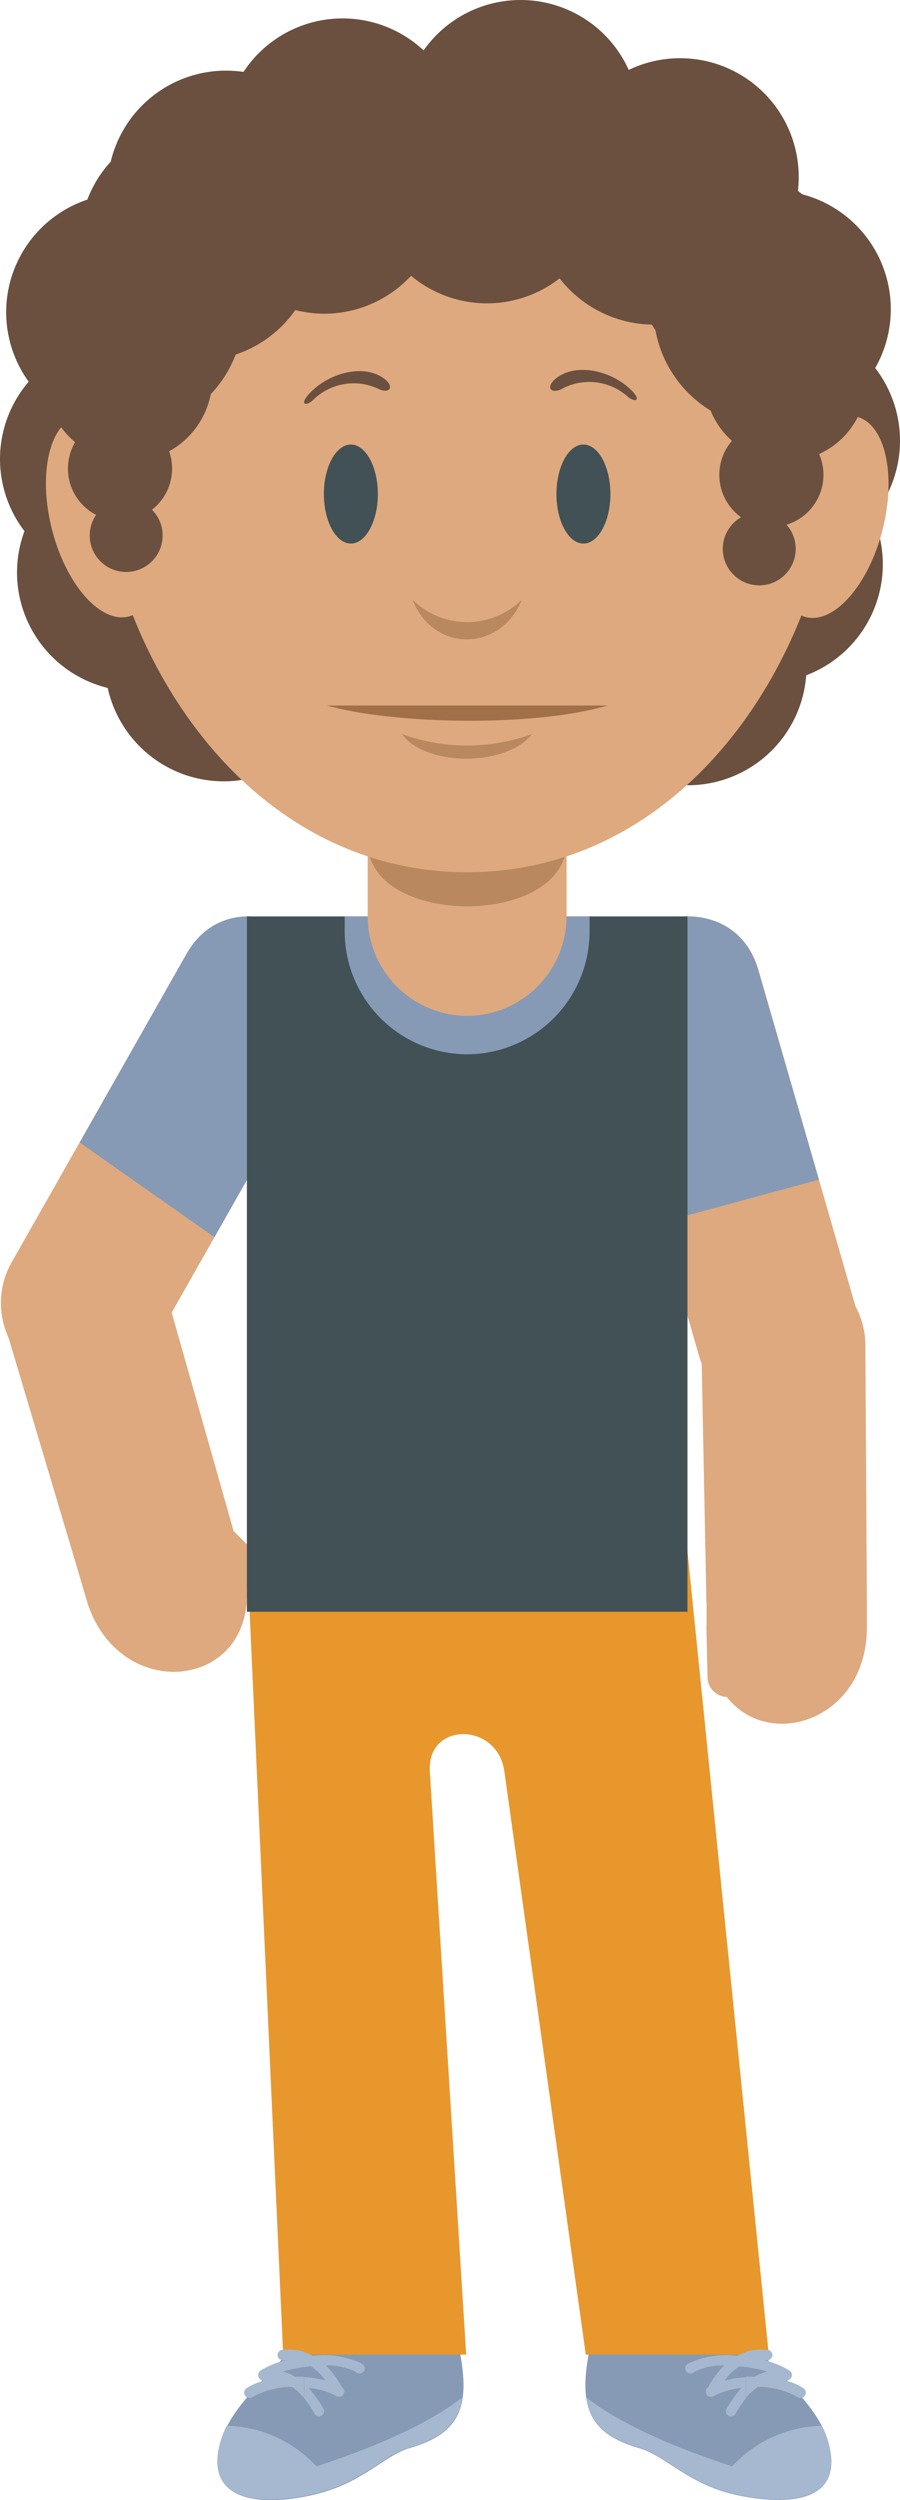 <svg id="Objects" xmlns="http://www.w3.org/2000/svg" viewBox="0 0 103.71 287.79"><defs><style>.cls-1,.cls-7{fill:#dea97e;}.cls-1,.cls-10,.cls-12,.cls-2,.cls-3,.cls-5,.cls-6,.cls-8,.cls-9{fill-rule:evenodd;}.cls-2{fill:#869ab5;}.cls-3{fill:#e8972d;}.cls-4,.cls-8{fill:#425156;}.cls-5{fill:#ba885f;}.cls-10,.cls-11,.cls-6{fill:#6b503f;}.cls-9{fill:#a17049;}.cls-10{stroke:#6b503f;stroke-miterlimit:22.93;stroke-width:0.22px;}.cls-12,.cls-13{fill:#a6b8cf;}</style></defs><title>mufmix_ 07</title><path class="cls-1" d="M270.36,535.87l11.31,39.19a9.47,9.47,0,0,0,11.7,6.46h0a9.47,9.47,0,0,0,6.46-11.7l-11.31-39.19C285.22,519.25,267.24,525.08,270.36,535.87Z" transform="translate(-201.11 -418.96)"/><path class="cls-2" d="M284.47,684.37c4.51,6.72,10.53,10.59,12,15.44,2.41,7.78-5.6,7.46-10.69,6.3-5.46-1.25-8-4.49-11-5.34-7.17-2.07-7.36-6.31-4.46-16.39S280.83,678.08,284.47,684.37Z" transform="translate(-201.11 -418.96)"/><path class="cls-2" d="M238.63,684.37c-4.51,6.72-10.53,10.59-12,15.44-2.5,8.06,6.3,7.5,11.37,6.13s7.48-4.36,10.31-5.18c7.17-2.07,7.36-6.31,4.46-16.39S242.27,678.08,238.63,684.37Z" transform="translate(-201.11 -418.96)"/><path class="cls-1" d="M224.87,595.29h0a2.3,2.3,0,0,1,3.25,0l3.94,3.94a2.3,2.3,0,0,1,0,3.25h0a2.3,2.3,0,0,1-3.25,0l-3.94-3.94A2.3,2.3,0,0,1,224.87,595.29Z" transform="translate(-201.11 -418.96)"/><path class="cls-3" d="M280.33,597.54H229.56L233.74,690h21.09l-4.19-67.13c-0.36-5.74,7.8-5.71,8.59,0L268.61,690h21.09Z" transform="translate(-201.11 -418.96)"/><path class="cls-1" d="M239,538.15l-20.13,35.47a9.47,9.47,0,0,1-12.88,3.55h0a9.47,9.47,0,0,1-3.55-12.88l20.13-35.47C228.37,518.52,244.5,528.37,239,538.15Z" transform="translate(-201.11 -418.96)"/><path class="cls-2" d="M239,538.15l-13.18,23.23-15.53-10.91,12.28-21.65C228.37,518.52,244.5,528.37,239,538.15Z" transform="translate(-201.11 -418.96)"/><path class="cls-2" d="M270.36,535.87l6.88,23.83,18.24-4.95-7-24.12C285.22,519.25,267.24,525.08,270.36,535.87Z" transform="translate(-201.11 -418.96)"/><rect class="cls-4" x="28.45" y="105.49" width="50.77" height="80.04"/><path class="cls-2" d="M240.83,524.44h28.22v1.77a14.15,14.15,0,0,1-14.11,14.11h0a14.15,14.15,0,0,1-14.11-14.11v-1.77Z" transform="translate(-201.11 -418.96)"/><path class="cls-1" d="M254.94,486.71h0a11.5,11.5,0,0,0-11.46,11.46v26.27a11.5,11.5,0,0,0,11.46,11.46h0a11.5,11.5,0,0,0,11.46-11.46V498.18A11.5,11.5,0,0,0,254.94,486.71Z" transform="translate(-201.11 -418.96)"/><path class="cls-5" d="M243.48,515.9h0c0,9.85,22.93,9.85,22.93,0h0C266.41,506,243.48,506,243.48,515.9Z" transform="translate(-201.11 -418.96)"/><path class="cls-6" d="M226.87,508.9a13.67,13.67,0,1,0-13.67-13.67A13.7,13.7,0,0,0,226.87,508.9Z" transform="translate(-201.11 -418.96)"/><path class="cls-6" d="M280.38,509.35a13.67,13.67,0,1,0-13.67-13.67A13.7,13.7,0,0,0,280.38,509.35Z" transform="translate(-201.11 -418.96)"/><path class="cls-6" d="M216.74,498.54a13.67,13.67,0,1,0-13.67-13.67A13.7,13.7,0,0,0,216.74,498.54Z" transform="translate(-201.11 -418.96)"/><path class="cls-6" d="M289.17,497.58a13.67,13.67,0,1,0-13.67-13.67A13.7,13.7,0,0,0,289.17,497.58Z" transform="translate(-201.11 -418.96)"/><path class="cls-6" d="M214.78,485.48a13.67,13.67,0,1,0-13.67-13.67A13.7,13.7,0,0,0,214.78,485.48Z" transform="translate(-201.11 -418.96)"/><path class="cls-6" d="M291.15,483.36a13.67,13.67,0,1,0-13.67-13.67A13.7,13.7,0,0,0,291.15,483.36Z" transform="translate(-201.11 -418.96)"/><path class="cls-1" d="M254.94,425.6c64.6,0,49,93.76,0,93.76S190.34,425.6,254.94,425.6Z" transform="translate(-201.11 -418.96)"/><path class="cls-1" d="M228.86,598.05l-0.88-3-9.58.1-8.19,5,0.88,3C215,616.25,233.37,613.17,228.86,598.05Z" transform="translate(-201.11 -418.96)"/><path class="cls-1" d="M228,595.09l-8.06-28.4a9.43,9.43,0,0,0-11.75-6.35h0a9.47,9.47,0,0,0-6.35,11.75l8.39,28.12Z" transform="translate(-201.11 -418.96)"/><path class="cls-1" d="M284.77,604.13h0a2.3,2.3,0,0,0-2.25,2.35l0.12,5.57a2.3,2.3,0,0,0,2.35,2.25h0a2.3,2.3,0,0,0,2.25-2.35l-0.12-5.57A2.3,2.3,0,0,0,284.77,604.13Z" transform="translate(-201.11 -418.96)"/><path class="cls-1" d="M282.53,606.47l0-3.09,8.36-3L301,603.1l0,3.09C301.13,619.82,282.63,622.25,282.53,606.47Z" transform="translate(-201.11 -418.96)"/><path class="cls-1" d="M282.51,603.39l-0.58-29.52a9.43,9.43,0,0,1,9.39-9.51h0a9.48,9.48,0,0,1,9.51,9.39L301,603.1Z" transform="translate(-201.11 -418.96)"/><ellipse class="cls-7" cx="296.88" cy="478.42" rx="11.9" ry="6.1" transform="translate(-441.23 228.73) rotate(-75.67)"/><ellipse class="cls-7" cx="212.97" cy="478.42" rx="6.1" ry="11.9" transform="translate(-312.86 -351.39) rotate(-14.33)"/><path class="cls-8" d="M241.54,481.53c1.71,0,3.11-2.56,3.11-5.7s-1.4-5.7-3.11-5.7-3.11,2.56-3.11,5.7S239.83,481.53,241.54,481.53Z" transform="translate(-201.11 -418.96)"/><path class="cls-8" d="M268.34,481.53c1.71,0,3.11-2.56,3.11-5.7s-1.4-5.7-3.11-5.7-3.11,2.56-3.11,5.7S266.63,481.53,268.34,481.53Z" transform="translate(-201.11 -418.96)"/><path class="cls-9" d="M238.76,500.17c7.54,2.14,23.72,2.54,32.37,0H238.76Z" transform="translate(-201.11 -418.96)"/><path class="cls-5" d="M248.65,488c2.42,6.16,10.17,6,12.59,0A9,9,0,0,1,248.65,488Z" transform="translate(-201.11 -418.96)"/><path class="cls-5" d="M247.42,503.46c2.8,3.8,12.07,3.75,15,0A22,22,0,0,1,247.42,503.46Z" transform="translate(-201.11 -418.96)"/><path class="cls-6" d="M265.28,462.44c2.43-1.81,6.59-.69,8.72,1.58,1.07,1.13.17,1.24-.55,0.6a6.66,6.66,0,0,0-7.64-.87C264.53,464.38,263.93,463.45,265.28,462.44Z" transform="translate(-201.11 -418.96)"/><path class="cls-6" d="M245.23,462.44c-2.52-1.69-6.62-.35-8.63,2-1,1.19-.11,1.25.58,0.57a6.66,6.66,0,0,1,7.59-1.26C246.07,464.35,246.64,463.38,245.23,462.44Z" transform="translate(-201.11 -418.96)"/><path class="cls-6" d="M227.16,454.43a13.67,13.67,0,1,0-13.67-13.67A13.7,13.7,0,0,0,227.16,454.43Z" transform="translate(-201.11 -418.96)"/><path class="cls-6" d="M240.59,448.42a13.67,13.67,0,1,0-13.67-13.67A13.7,13.7,0,0,0,240.59,448.42Z" transform="translate(-201.11 -418.96)"/><path class="cls-6" d="M261.1,446.3a13.67,13.67,0,1,0-13.67-13.67A13.7,13.7,0,0,0,261.1,446.3Z" transform="translate(-201.11 -418.96)"/><path class="cls-6" d="M279.48,453a13.67,13.67,0,1,0-13.67-13.67A13.7,13.7,0,0,0,279.48,453Z" transform="translate(-201.11 -418.96)"/><path class="cls-6" d="M290.09,468.22a13.67,13.67,0,1,0-13.67-13.67A13.7,13.7,0,0,0,290.09,468.22Z" transform="translate(-201.11 -418.96)"/><path class="cls-6" d="M215.49,468.58a13.67,13.67,0,1,0-13.67-13.67A13.7,13.7,0,0,0,215.49,468.58Z" transform="translate(-201.11 -418.96)"/><path class="cls-6" d="M257.21,453.88a13.67,13.67,0,1,0-13.67-13.67A13.7,13.7,0,0,0,257.21,453.88Z" transform="translate(-201.11 -418.96)"/><path class="cls-6" d="M238.47,455.07A13.67,13.67,0,1,0,224.8,441.4,13.7,13.7,0,0,0,238.47,455.07Z" transform="translate(-201.11 -418.96)"/><path class="cls-10" d="M276.46,456.22a13.67,13.67,0,1,0-13.67-13.67A13.7,13.7,0,0,0,276.46,456.22Z" transform="translate(-201.11 -418.96)"/><path class="cls-6" d="M286.16,461.93a11.63,11.63,0,1,0-11.63-11.63A11.65,11.65,0,0,0,286.16,461.93Z" transform="translate(-201.11 -418.96)"/><path class="cls-6" d="M223.95,460.47a13.67,13.67,0,1,0-13.67-13.67A13.7,13.7,0,0,0,223.95,460.47Z" transform="translate(-201.11 -418.96)"/><path class="cls-6" d="M215.94,472.11a9.64,9.64,0,1,0-9.64-9.64A9.66,9.66,0,0,0,215.94,472.11Z" transform="translate(-201.11 -418.96)"/><path class="cls-6" d="M291.64,472.06a9.33,9.33,0,1,0-9.33-9.33A9.35,9.35,0,0,0,291.64,472.06Z" transform="translate(-201.11 -418.96)"/><path class="cls-6" d="M290,479.62a6,6,0,1,0-6-6A6,6,0,0,0,290,479.62Z" transform="translate(-201.11 -418.96)"/><path class="cls-6" d="M214.94,478.9a6,6,0,1,0-6-6A6,6,0,0,0,214.94,478.9Z" transform="translate(-201.11 -418.96)"/><circle class="cls-11" cx="87.49" cy="63.18" r="4.2"/><circle class="cls-11" cx="14.54" cy="61.64" r="4.2"/><path class="cls-12" d="M295.82,698.19a9.67,9.67,0,0,1,.65,1.56c2.43,7.86-5.8,7.47-10.89,6.25-5.33-1.28-7.87-4.46-10.8-5.3-3.85-1.11-5.68-2.85-6.11-5.77,4.08,3.17,10.26,5.78,16.81,7.93A14.52,14.52,0,0,1,295.82,698.19Z" transform="translate(-201.11 -418.96)"/><path class="cls-13" d="M293,694.88a0.6,0.6,0,1,0,.71-1,6.37,6.37,0,0,0-2.08-.88h0a0.6,0.6,0,0,0,.46-0.15,0.61,0.61,0,0,0,.16-0.15,0.6,0.6,0,0,0-.13-0.84,9.64,9.64,0,0,0-3-1.22l0.29,0a0.6,0.6,0,1,0,.11-1.19,6.41,6.41,0,0,0-2.49.23v1.73a16.44,16.44,0,0,1,2.45.55,5.74,5.74,0,0,0-1.41.58c-0.35,0-.7,0-1,0v2.44a6.89,6.89,0,0,1,.83-0.85,5.32,5.32,0,0,1,.55-0.42A9.28,9.28,0,0,1,293,694.88Zm-5.92-5.15a5.71,5.71,0,0,0-1,.41H286a10.05,10.05,0,0,0-5.48.85,0.6,0.6,0,1,0,.58,1,7.53,7.53,0,0,1,3.45-.75,11.74,11.74,0,0,0-1.85,2.52,0.6,0.6,0,0,0,.67,1,8.59,8.59,0,0,1,3.18-.92,13.2,13.2,0,0,0-1.76,2.49,0.6,0.6,0,0,0,1,.6,13.91,13.91,0,0,1,1.26-1.89v-2.44a12.41,12.41,0,0,0-2.45.39,7.15,7.15,0,0,1,1.11-1.2,5.27,5.27,0,0,1,.61-0.44l0.73,0.09v-1.73Z" transform="translate(-201.11 -418.96)"/><path class="cls-12" d="M227.24,698.19a9.61,9.61,0,0,0-.65,1.56c-2.43,7.86,5.8,7.47,10.89,6.25,5.33-1.28,7.87-4.46,10.79-5.3,3.85-1.11,5.68-2.85,6.11-5.77-4.08,3.17-10.26,5.78-16.81,7.93A14.52,14.52,0,0,0,227.24,698.19Z" transform="translate(-201.11 -418.96)"/><path class="cls-13" d="M236.13,689.73a5.71,5.71,0,0,1,1,.41h0.09a10.05,10.05,0,0,1,5.48.85,0.6,0.6,0,1,1-.58,1,7.53,7.53,0,0,0-3.45-.75,11.74,11.74,0,0,1,1.85,2.52,0.6,0.6,0,0,1-.67,1,8.59,8.59,0,0,0-3.18-.92,13.18,13.18,0,0,1,1.76,2.49,0.6,0.6,0,0,1-1,.6,13.81,13.81,0,0,0-1.26-1.89v-2.45a12.41,12.41,0,0,1,2.45.39,7.15,7.15,0,0,0-1.11-1.2,5.29,5.29,0,0,0-.61-0.44l-0.73.09v-1.73Zm-5.92,5.15a0.6,0.6,0,1,1-.71-1,6.37,6.37,0,0,1,2.08-.88h0a0.65,0.65,0,0,1-.49-1.14,9.64,9.64,0,0,1,3-1.22l-0.29,0a0.6,0.6,0,1,1-.11-1.19,6.41,6.41,0,0,1,2.49.23v1.73a16.44,16.44,0,0,0-2.45.55,5.74,5.74,0,0,1,1.41.58c0.35,0,.7,0,1,0v2.45a6.83,6.83,0,0,0-.83-0.85,5.3,5.3,0,0,0-.55-0.42A9.28,9.28,0,0,0,230.21,694.88Z" transform="translate(-201.11 -418.96)"/></svg>